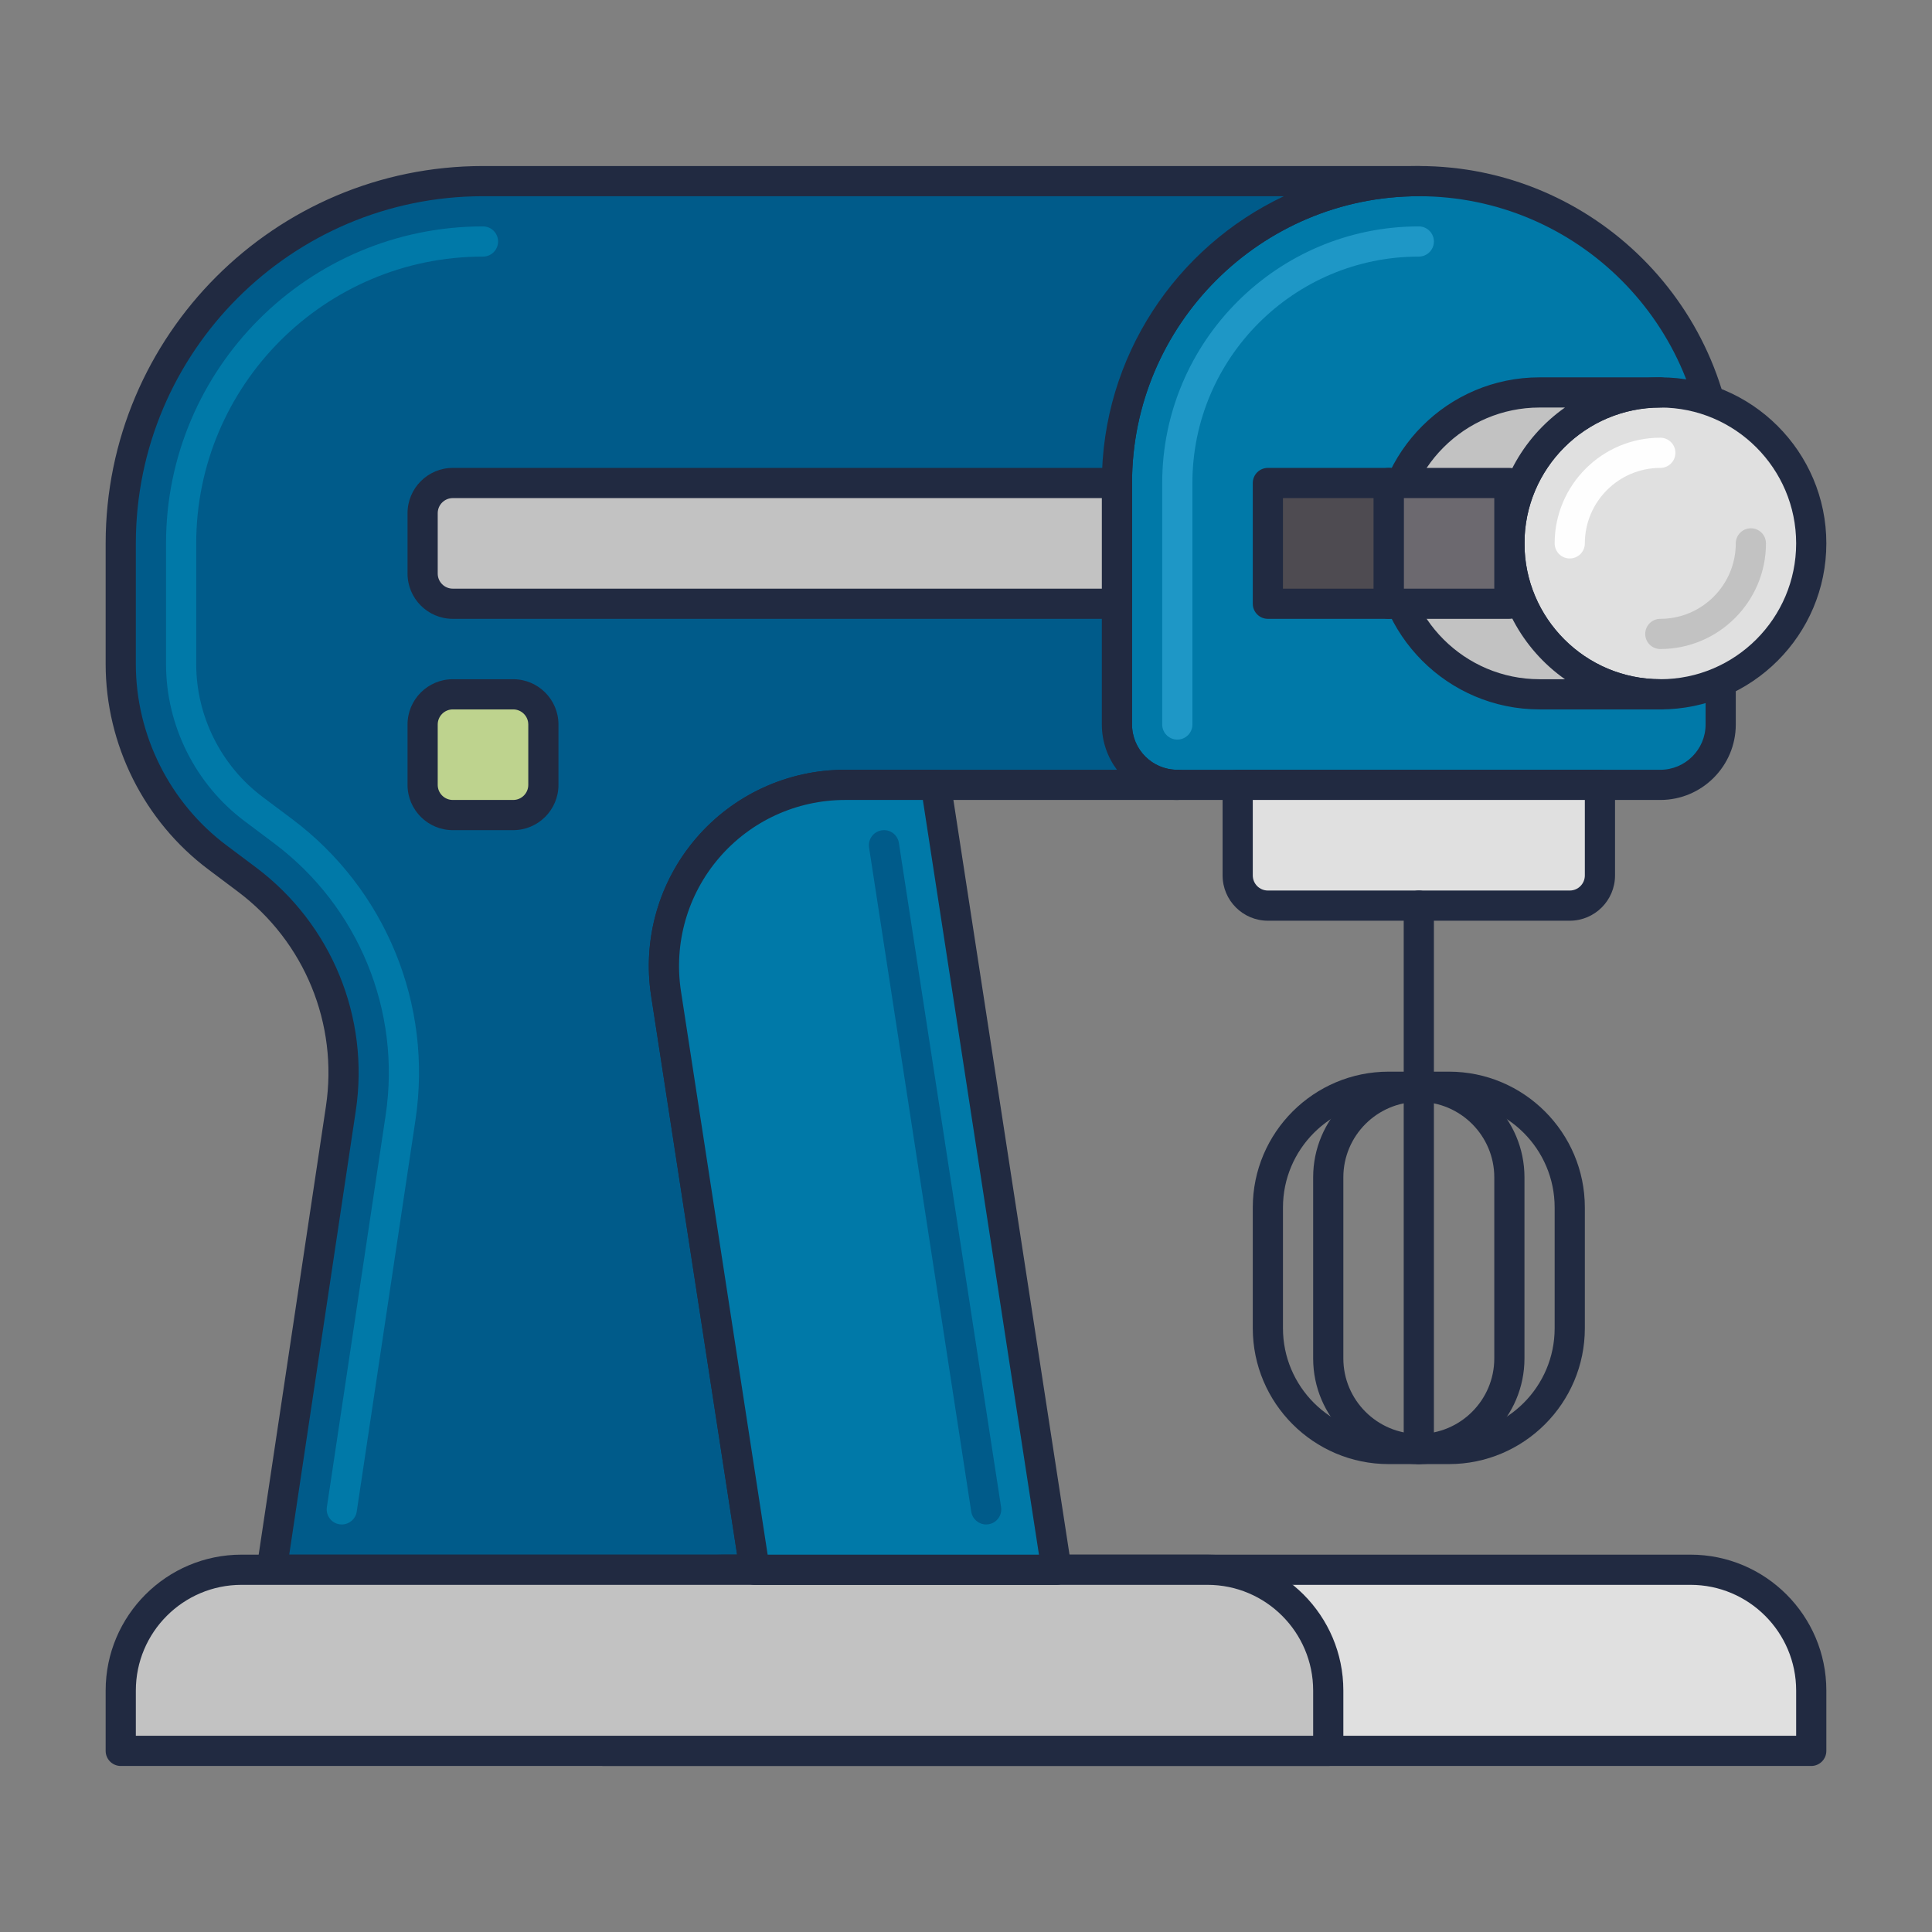 <?xml version="1.0" encoding="utf-8"?>
<!-- Generator: Adobe Illustrator 22.0.0, SVG Export Plug-In . SVG Version: 6.00 Build 0)  -->
<svg version="1.1" id="Icon_Set" xmlns="http://www.w3.org/2000/svg" xmlns:xlink="http://www.w3.org/1999/xlink" x="0px" y="0px"
	 viewBox="0 0 64 64" style="enable-background:new 0 0 64 64;" xml:space="preserve">
<rect x="0" y="0" width="64" height="64" fill="#808080" stroke="none"/>
<style type="text/css">
	.st0{fill:#212A41;}
	.st1{fill:#4E4B51;}
	.st2{fill:#6C696F;}
	.st3{fill:#B7C0D7;}
	.st4{fill:#D5DEF5;}
	.st5{fill:#99A2B9;}
	.st6{fill:#E0E0E0;}
	.st7{fill:#D32E5E;}
	.st8{fill:#F9AC2F;}
	.st9{fill:#0079A8;}
	.st10{fill:#BED38E;}
	.st11{fill:#8A878D;}
	.st12{fill:#C2C2C2;}
	.st13{fill:#302D33;}
	.st14{fill:#FEFEFE;}
	.st15{fill:#FFCA4D;}
	.st16{fill:#DB8E11;}
	.st17{fill:#A4A4A4;}
	.st18{fill:#7B849B;}
	.st19{fill:#E0C8A4;}
	.st20{fill:#C2AA86;}
	.st21{fill:#FEE6C2;}
	.st22{fill:#1E97C6;}
	.st23{fill:#005B8A;}
	.st24{fill:#BD7000;}
</style>
<g>
	<g>
		<path class="st9" d="M55,26H39c-1.105,0-2-0.895-2-2v-8c0-5.523,4.477-10,10-10h0c5.523,0,10,4.477,10,10v8
			C57,25.105,56.105,26,55,26z"/>
		<path class="st0" d="M55,26.5H39c-1.378,0-2.5-1.122-2.5-2.5v-8c0-5.79,4.71-10.5,10.5-10.5S57.5,10.21,57.5,16v8
			C57.5,25.378,56.378,26.5,55,26.5z M47,6.5c-5.238,0-9.5,4.262-9.5,9.5v8c0,0.827,0.673,1.5,1.5,1.5h16c0.827,0,1.5-0.673,1.5-1.5
			v-8C56.5,10.762,52.238,6.5,47,6.5z"/>
	</g>
	<g>
		<path class="st22" d="M39,24.5c-0.276,0-0.5-0.224-0.5-0.5v-8c0-4.687,3.813-8.5,8.5-8.5c0.276,0,0.5,0.224,0.5,0.5
			S47.276,8.5,47,8.5c-4.136,0-7.5,3.364-7.5,7.5v8C39.5,24.276,39.276,24.5,39,24.5z"/>
	</g>
	<g>
		<path class="st23" d="M37,24v-8c0-5.523,4.477-10,10-10H16C9.373,6,4,11.373,4,18v4c0,2.518,1.186,4.889,3.2,6.4l0.98,0.735
			c2.353,1.765,3.548,4.678,3.112,7.587L9,52h16l-2.937-19.088C21.504,29.278,24.316,26,27.994,26H39C37.895,26,37,25.105,37,24z"/>
		<path class="st0" d="M25,52.5H9c-0.146,0-0.284-0.063-0.379-0.174c-0.095-0.11-0.137-0.256-0.116-0.4l2.292-15.278
			c0.41-2.73-0.708-5.456-2.917-7.112L6.9,28.8c-2.129-1.597-3.4-4.139-3.4-6.8v-4C3.5,11.107,9.107,5.5,16,5.5h31
			c0.276,0,0.5,0.224,0.5,0.5S47.276,6.5,47,6.5c-5.238,0-9.5,4.262-9.5,9.5v8c0,0.827,0.673,1.5,1.5,1.5c0.276,0,0.5,0.224,0.5,0.5
			s-0.224,0.5-0.5,0.5H27.994c-1.606,0-3.128,0.699-4.174,1.919c-1.046,1.219-1.506,2.829-1.262,4.417l2.937,19.088
			c0.022,0.145-0.02,0.291-0.115,0.402C25.285,52.437,25.146,52.5,25,52.5z M9.581,51.5h14.836l-2.848-18.512
			c-0.289-1.877,0.255-3.78,1.491-5.221s3.034-2.268,4.933-2.268h9.007C36.687,25.082,36.5,24.562,36.5,24v-8
			c0-4.192,2.469-7.818,6.029-9.5H16C9.659,6.5,4.5,11.659,4.5,18v4c0,2.348,1.122,4.591,3,6l0.98,0.735
			c2.503,1.877,3.77,4.966,3.306,8.061L9.581,51.5z"/>
	</g>
	<g>
		<path class="st9" d="M11.323,50.5c-0.024,0-0.049-0.002-0.075-0.005c-0.273-0.041-0.461-0.296-0.42-0.569l1.947-12.981
			c0.519-3.458-0.896-6.911-3.694-9.009L8.1,27.2c-1.628-1.221-2.6-3.165-2.6-5.2v-4c0-5.79,4.71-10.5,10.5-10.5
			c0.276,0,0.5,0.224,0.5,0.5S16.276,8.5,16,8.5c-5.238,0-9.5,4.262-9.5,9.5v4c0,1.722,0.822,3.367,2.2,4.4l0.981,0.736
			c3.092,2.319,4.657,6.134,4.083,9.957l-1.947,12.981C11.78,50.322,11.566,50.5,11.323,50.5z"/>
	</g>
	<g>
		<path class="st6" d="M60,58H20v-2c0-2.209,1.791-4,4-4h32c2.209,0,4,1.791,4,4V58z"/>
		<path class="st0" d="M60,58.5H20c-0.276,0-0.5-0.224-0.5-0.5v-2c0-2.481,2.019-4.5,4.5-4.5h32c2.481,0,4.5,2.019,4.5,4.5v2
			C60.5,58.276,60.276,58.5,60,58.5z M20.5,57.5h39V56c0-1.93-1.57-3.5-3.5-3.5H24c-1.93,0-3.5,1.57-3.5,3.5V57.5z"/>
	</g>
	<g>
		<path class="st12" d="M44,58H4v-2c0-2.209,1.791-4,4-4h32c2.209,0,4,1.791,4,4V58z"/>
		<path class="st0" d="M44,58.5H4c-0.276,0-0.5-0.224-0.5-0.5v-2c0-2.481,2.019-4.5,4.5-4.5h32c2.481,0,4.5,2.019,4.5,4.5v2
			C44.5,58.276,44.276,58.5,44,58.5z M4.5,57.5h39V56c0-1.93-1.57-3.5-3.5-3.5H8c-1.93,0-3.5,1.57-3.5,3.5V57.5z"/>
	</g>
	<g>
		<path class="st9" d="M35,52H25l-2.937-19.088C21.504,29.278,24.316,26,27.994,26H31L35,52z"/>
		<path class="st0" d="M35,52.5H25c-0.247,0-0.457-0.18-0.494-0.424l-2.937-19.088c-0.289-1.877,0.255-3.78,1.491-5.221
			s3.034-2.268,4.933-2.268H31c0.247,0,0.457,0.18,0.494,0.424l4,26c0.022,0.145-0.02,0.291-0.115,0.402
			C35.285,52.437,35.146,52.5,35,52.5z M25.429,51.5h8.988l-3.846-25h-2.577c-1.606,0-3.128,0.699-4.174,1.919
			c-1.046,1.219-1.506,2.829-1.262,4.417L25.429,51.5z"/>
	</g>
	<g>
		<path class="st23" d="M32.668,50.5c-0.243,0-0.456-0.177-0.494-0.424l-3.385-22c-0.042-0.273,0.145-0.528,0.418-0.57
			c0.277-0.044,0.528,0.146,0.57,0.418l3.385,22c0.042,0.273-0.145,0.528-0.418,0.57C32.719,50.498,32.693,50.5,32.668,50.5z"/>
	</g>
	<g>
		<circle class="st6" cx="55" cy="18" r="5"/>
		<path class="st0" d="M55,23.5c-3.033,0-5.5-2.467-5.5-5.5s2.467-5.5,5.5-5.5s5.5,2.467,5.5,5.5S58.033,23.5,55,23.5z M55,13.5
			c-2.481,0-4.5,2.019-4.5,4.5s2.019,4.5,4.5,4.5s4.5-2.019,4.5-4.5S57.481,13.5,55,13.5z"/>
	</g>
	<g>
		<path class="st12" d="M55,21.5c-0.276,0-0.5-0.224-0.5-0.5s0.224-0.5,0.5-0.5c1.378,0,2.5-1.122,2.5-2.5
			c0-0.276,0.224-0.5,0.5-0.5s0.5,0.224,0.5,0.5C58.5,19.93,56.93,21.5,55,21.5z"/>
	</g>
	<g>
		<path class="st14" d="M52,18.5c-0.276,0-0.5-0.224-0.5-0.5c0-1.93,1.57-3.5,3.5-3.5c0.276,0,0.5,0.224,0.5,0.5s-0.224,0.5-0.5,0.5
			c-1.378,0-2.5,1.122-2.5,2.5C52.5,18.276,52.276,18.5,52,18.5z"/>
	</g>
	<g>
		<path class="st12" d="M37,20H15c-0.552,0-1-0.448-1-1v-2c0-0.552,0.448-1,1-1h22V20z"/>
		<path class="st0" d="M37,20.5H15c-0.827,0-1.5-0.673-1.5-1.5v-2c0-0.827,0.673-1.5,1.5-1.5h22c0.276,0,0.5,0.224,0.5,0.5v4
			C37.5,20.276,37.276,20.5,37,20.5z M15,16.5c-0.276,0-0.5,0.224-0.5,0.5v2c0,0.276,0.224,0.5,0.5,0.5h21.5v-3H15z"/>
	</g>
	<g>
		<path class="st6" d="M52,30H42c-0.552,0-1-0.448-1-1v-3h12v3C53,29.552,52.552,30,52,30z"/>
		<path class="st0" d="M52,30.5H42c-0.827,0-1.5-0.673-1.5-1.5v-3c0-0.276,0.224-0.5,0.5-0.5h12c0.276,0,0.5,0.224,0.5,0.5v3
			C53.5,29.827,52.827,30.5,52,30.5z M41.5,26.5V29c0,0.276,0.224,0.5,0.5,0.5h10c0.276,0,0.5-0.224,0.5-0.5v-2.5H41.5z"/>
	</g>
	<g>
		<path class="st0" d="M47,48.5c-0.276,0-0.5-0.224-0.5-0.5V30c0-0.276,0.224-0.5,0.5-0.5s0.5,0.224,0.5,0.5v18
			C47.5,48.276,47.276,48.5,47,48.5z"/>
	</g>
	<g>
		<path class="st0" d="M48,48.5h-2c-2.481,0-4.5-2.019-4.5-4.5v-4c0-2.481,2.019-4.5,4.5-4.5h2c2.481,0,4.5,2.019,4.5,4.5v4
			C52.5,46.481,50.481,48.5,48,48.5z M46,36.5c-1.93,0-3.5,1.57-3.5,3.5v4c0,1.93,1.57,3.5,3.5,3.5h2c1.93,0,3.5-1.57,3.5-3.5v-4
			c0-1.93-1.57-3.5-3.5-3.5H46z"/>
	</g>
	<g>
		<path class="st0" d="M47,48.5c-1.93,0-3.5-1.57-3.5-3.5v-6c0-1.93,1.57-3.5,3.5-3.5s3.5,1.57,3.5,3.5v6
			C50.5,46.93,48.93,48.5,47,48.5z M47,36.5c-1.378,0-2.5,1.122-2.5,2.5v6c0,1.378,1.122,2.5,2.5,2.5s2.5-1.122,2.5-2.5v-6
			C49.5,37.622,48.378,36.5,47,36.5z"/>
	</g>
	<g>
		<path class="st12" d="M50,18c0-2.761,2.239-5,5-5h-4c-2.761,0-5,2.239-5,5s2.239,5,5,5h4C52.239,23,50,20.761,50,18z"/>
		<path class="st0" d="M55,23.5h-4c-3.033,0-5.5-2.467-5.5-5.5s2.467-5.5,5.5-5.5h4c0.276,0,0.5,0.224,0.5,0.5s-0.224,0.5-0.5,0.5
			c-2.481,0-4.5,2.019-4.5,4.5s2.019,4.5,4.5,4.5c0.276,0,0.5,0.224,0.5,0.5S55.276,23.5,55,23.5z M51,13.5
			c-2.481,0-4.5,2.019-4.5,4.5s2.019,4.5,4.5,4.5h0.841C50.426,21.504,49.5,19.858,49.5,18s0.926-3.504,2.341-4.5H51z"/>
	</g>
	<g>
		<rect x="46" y="16" class="st2" width="4" height="4"/>
		<path class="st0" d="M50,20.5h-4c-0.276,0-0.5-0.224-0.5-0.5v-4c0-0.276,0.224-0.5,0.5-0.5h4c0.276,0,0.5,0.224,0.5,0.5v4
			C50.5,20.276,50.276,20.5,50,20.5z M46.5,19.5h3v-3h-3V19.5z"/>
	</g>
	<g>
		<rect x="42" y="16" class="st1" width="4" height="4"/>
		<path class="st0" d="M46,20.5h-4c-0.276,0-0.5-0.224-0.5-0.5v-4c0-0.276,0.224-0.5,0.5-0.5h4c0.276,0,0.5,0.224,0.5,0.5v4
			C46.5,20.276,46.276,20.5,46,20.5z M42.5,19.5h3v-3h-3V19.5z"/>
	</g>
	<g>
		<path class="st10" d="M17,27h-2c-0.552,0-1-0.448-1-1v-2c0-0.552,0.448-1,1-1h2c0.552,0,1,0.448,1,1v2C18,26.552,17.552,27,17,27z
			"/>
		<path class="st0" d="M17,27.5h-2c-0.827,0-1.5-0.673-1.5-1.5v-2c0-0.827,0.673-1.5,1.5-1.5h2c0.827,0,1.5,0.673,1.5,1.5v2
			C18.5,26.827,17.827,27.5,17,27.5z M15,23.5c-0.276,0-0.5,0.224-0.5,0.5v2c0,0.276,0.224,0.5,0.5,0.5h2c0.276,0,0.5-0.224,0.5-0.5
			v-2c0-0.276-0.224-0.5-0.5-0.5H15z"/>
	</g>
</g>
</svg>
